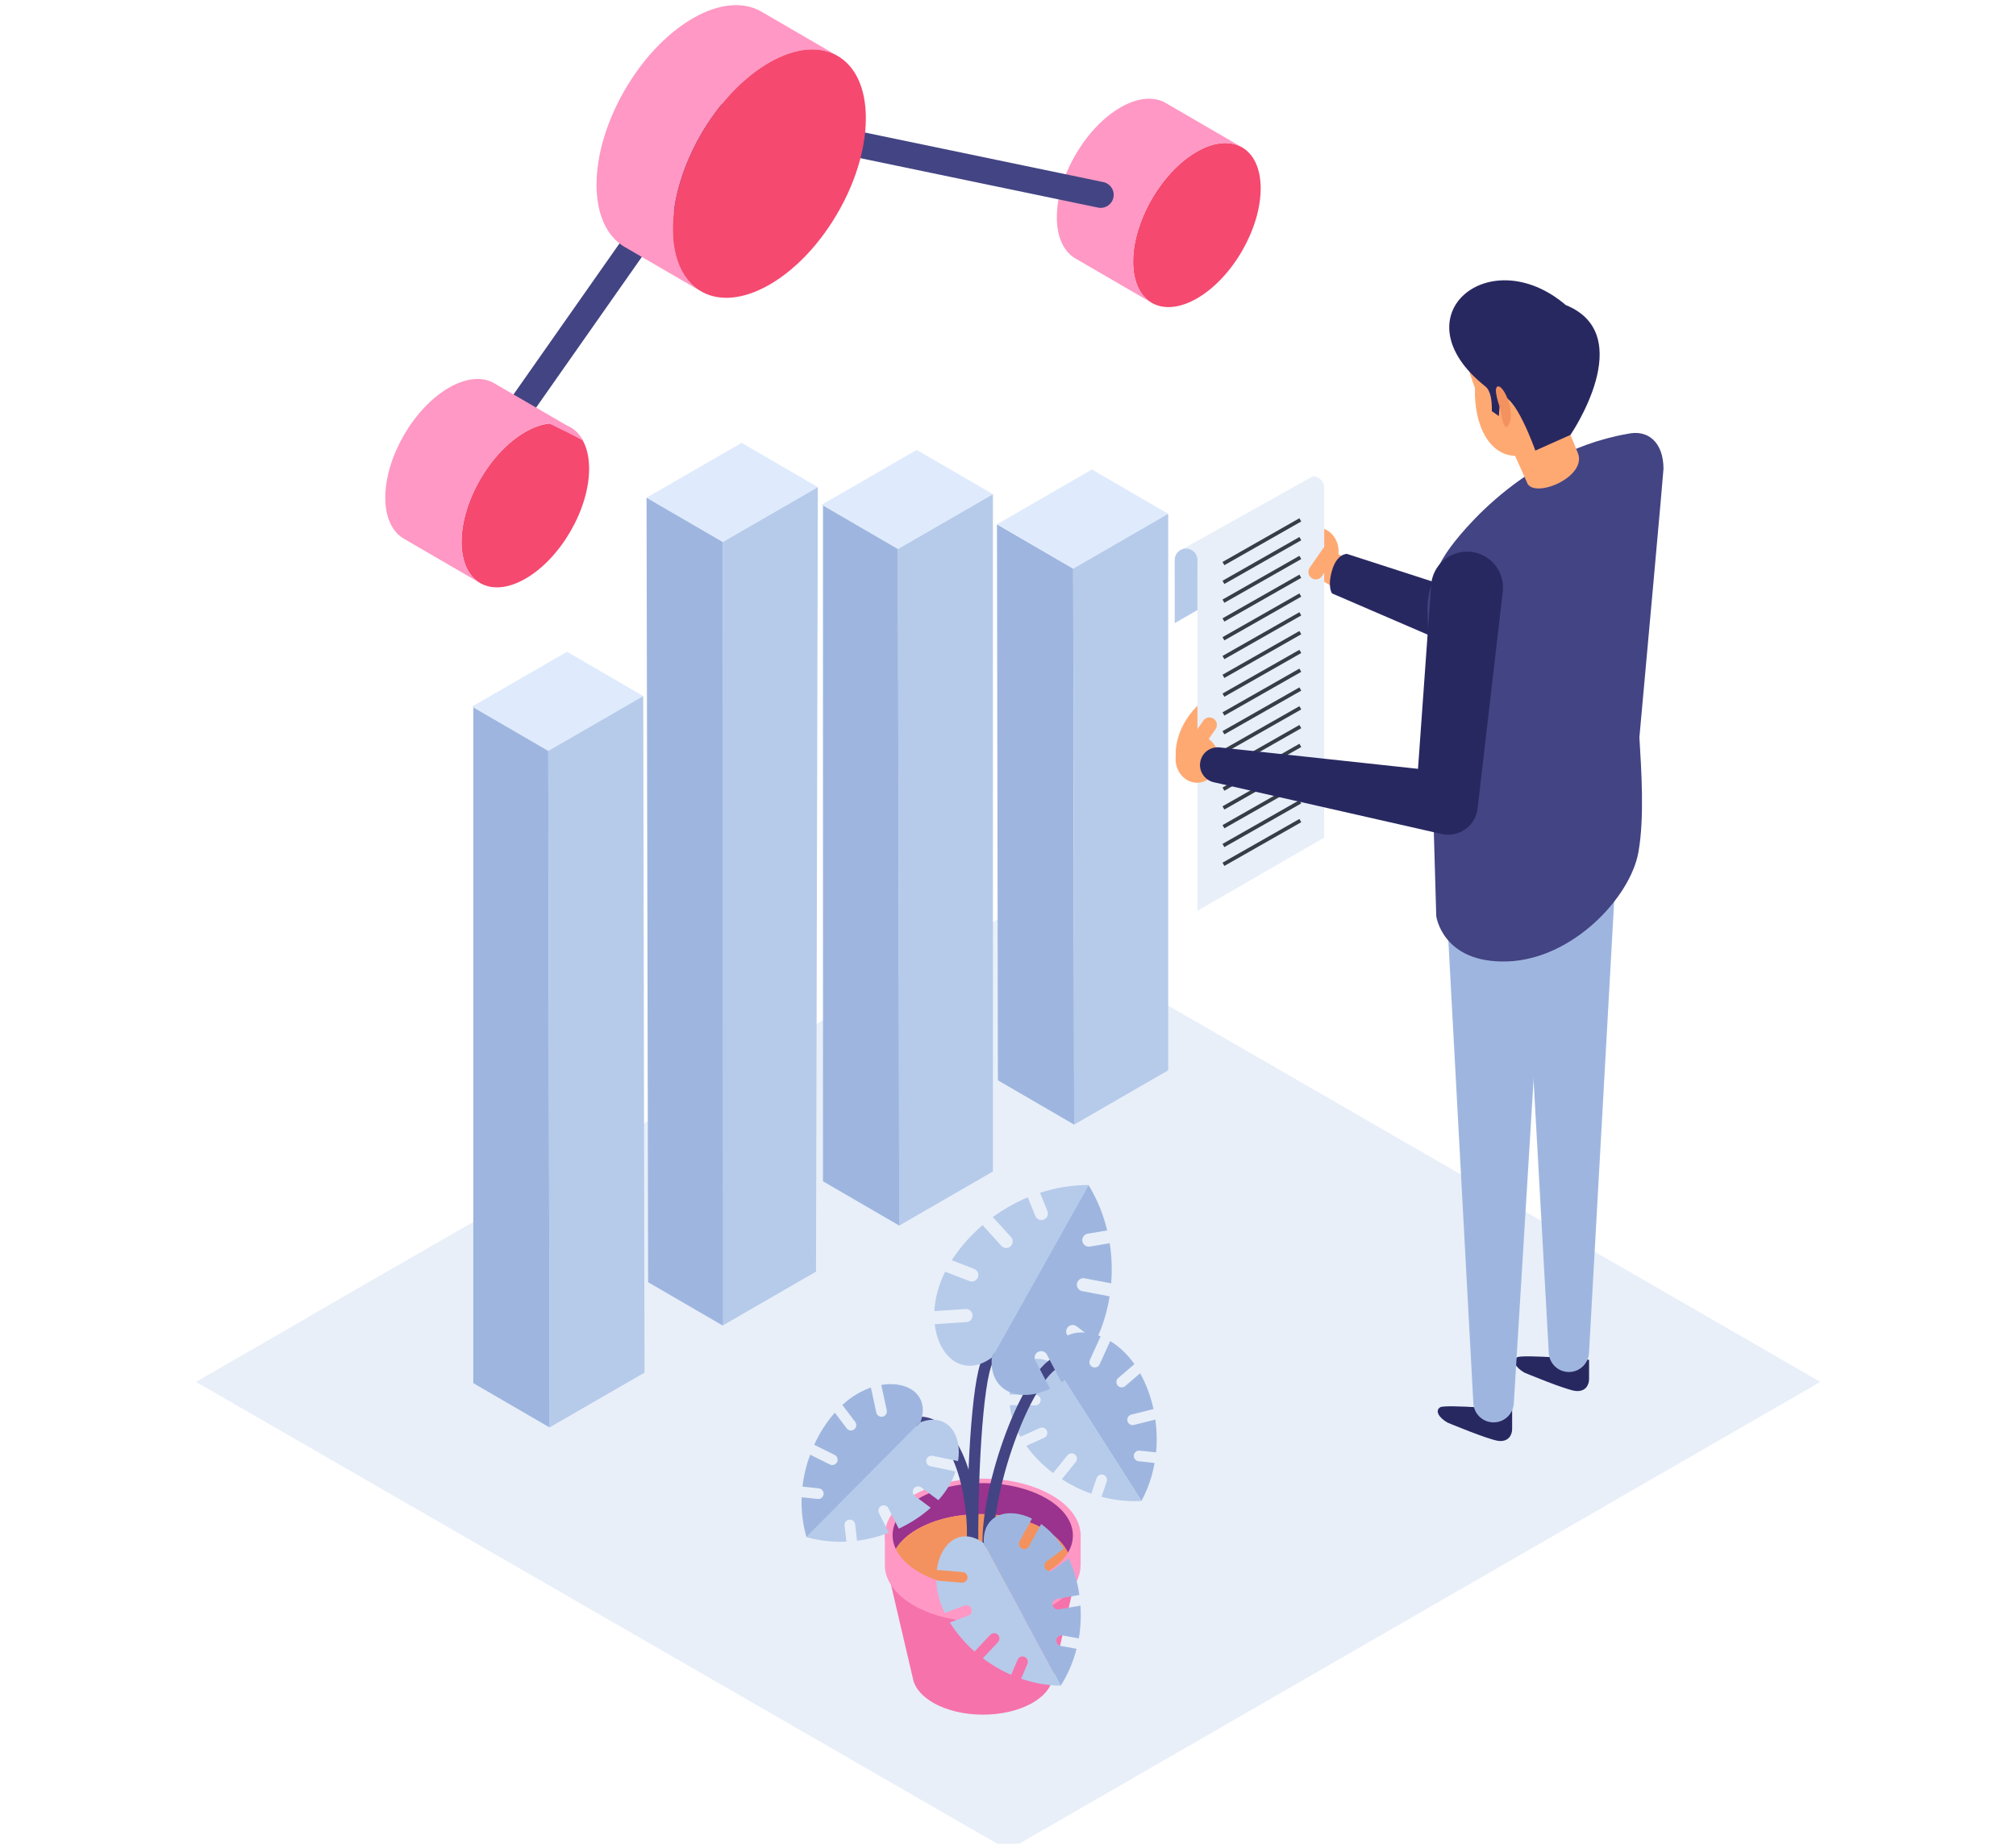 <?xml version="1.0" encoding="utf-8"?>
<!-- Generator: Adobe Illustrator 16.0.0, SVG Export Plug-In . SVG Version: 6.00 Build 0)  -->
<!DOCTYPE svg PUBLIC "-//W3C//DTD SVG 1.1//EN" "http://www.w3.org/Graphics/SVG/1.1/DTD/svg11.dtd">
<svg version="1.1" id="Layer_1" xmlns="http://www.w3.org/2000/svg" xmlns:xlink="http://www.w3.org/1999/xlink" x="0px" y="0px"
	 width="541.853px" height="495.618px" viewBox="0 0 541.853 495.618" enable-background="new 0 0 541.853 495.618"
	 xml:space="preserve">
<g>
	<g>
		<path fill="#F54970" d="M321.632,40.8c9.467-5.468,17.181-1.072,17.209,9.79c0.03,10.896-7.632,24.149-17.099,29.616
			c-9.453,5.456-17.164,1.083-17.193-9.816c-0.003-0.86,0.042-1.729,0.13-2.609c0.272-2.668,0.961-5.425,1.98-8.141
			C309.565,51.885,315.179,44.523,321.632,40.8z"/>
	</g>
	<path fill="#FF98C4" d="M313.345,27.698c-3.122-1.816-7.444-1.562-12.212,1.19c-6.451,3.726-12.064,11.085-14.975,18.839
		c-1.017,2.717-1.704,5.472-1.976,8.143c-0.092,0.879-0.134,1.75-0.131,2.604c0.013,5.418,1.924,9.222,5.004,11.01l20.497,11.911
		c-3.079-1.789-4.99-5.591-5.004-11.006c-0.003-0.86,0.042-1.729,0.13-2.609c0.272-2.668,0.961-5.425,1.98-8.141
		c2.905-7.754,8.52-15.116,14.973-18.839c4.765-2.754,9.086-3.005,12.207-1.193C327.008,35.638,320.177,31.666,313.345,27.698z"/>
	<polygon fill="#E8EFF9" points="270.974,245.505 52.687,371.468 270.974,497.315 489.26,371.47 	"/>
	<g>
		<path fill="#E8EFF9" d="M276.922,468.004c-8.063,4.647-21.256,4.647-29.318,0l-61.521-35.984
			c-8.063-4.647-8.064-12.257-0.003-16.908l0.541-0.313c8.061-4.65,21.25-4.65,29.31,0l61.457,36.031
			c8.06,4.65,8.059,12.259-0.003,16.908L276.922,468.004z"/>
	</g>
	<polygon fill="#E8EFF9" points="145.138,389.813 174.92,372.637 112.79,336.784 82.989,353.981 	"/>
	<polygon fill="#E8EFF9" points="190.795,362.418 220.577,345.243 159.354,309.914 129.554,327.11 	"/>
	<polygon fill="#E8EFF9" points="237.66,334.621 267.442,317.445 206.873,282.495 177.073,299.689 	"/>
	<polygon fill="#E8EFF9" points="223.646,272.815 284.035,307.629 313.817,290.454 253.446,255.619 	"/>
	<g>
		<g>
			<polygon fill="#DFEBFC" points="194.269,145.701 173.772,133.792 199.323,119.041 219.817,130.951 			"/>
		</g>
		<g enable-background="new    ">
			<g>
				<polygon fill="#DFEBFC" points="147.358,201.848 126.863,189.937 152.395,175.199 172.89,187.108 				"/>
			</g>
			<g>
				<polygon fill="#B6CBEA" points="172.89,187.108 173.232,368.974 147.705,383.711 147.358,201.848 				"/>
			</g>
		</g>
		<g>
			<polygon fill="#DFEBFC" points="241.347,147.584 220.85,135.675 246.38,120.935 266.877,132.845 			"/>
		</g>
		<g enable-background="new    ">
			<g>
				<polygon fill="#9EB6DF" points="288.705,302.307 268.208,290.396 267.957,140.938 288.451,152.849 				"/>
			</g>
			<g>
				<polygon fill="#DFEBFC" points="288.451,152.849 267.957,140.938 293.485,126.2 313.984,138.111 				"/>
			</g>
		</g>
		<g enable-background="new    ">
			<g>
				<path fill="#DFEBFC" d="M206.225,42.432c1.319-2.573,2.45-5.224,3.361-7.895l20.5,11.911c0,0-0.005,0.007-0.005,0.009
					c-6.816-3.96-13.63-7.921-20.444-11.878c6.814,3.957,13.628,7.917,20.444,11.878c-0.913,2.666-2.045,5.314-3.359,7.888
					C220.166,50.505,213.459,46.607,206.225,42.432z"/>
			</g>
			<g>
				<path fill="#F54970" d="M141.15,116.132c4.604-2.655,8.785-2.979,11.869-1.367c1.499,0.782,2.74,2.023,3.645,3.676
					c1.069,1.949,1.669,4.47,1.678,7.491c0.032,10.881-7.61,24.14-17.079,29.607c-9.471,5.465-17.185,1.073-17.213-9.808
					C124.021,134.872,131.682,121.599,141.15,116.132z"/>
			</g>
		</g>
	</g>
	<line fill="none" stroke="#434483" stroke-width="7" stroke-miterlimit="10" x1="137.284" y1="113.176" x2="194.696" y2="31.344"/>
	
		<line fill="none" stroke="#434483" stroke-width="7" stroke-linecap="round" stroke-miterlimit="10" x1="194.696" y1="31.344" x2="295.833" y2="52.374"/>
	<path fill="#FF98C4" d="M204.65,3.128c-4.715-2.739-11.238-2.356-18.445,1.801c-14.335,8.278-25.919,28.366-25.873,44.816
		c0.015,5.249,1.209,9.5,3.293,12.583c1.016,1.507,2.245,2.74,3.646,3.672c0.209,0.136,0.418,0.267,0.633,0.389l20.498,11.917
		c-0.216-0.127-0.428-0.258-0.632-0.397c-1.406-0.932-2.631-2.163-3.646-3.665c-2.087-3.09-3.282-7.336-3.295-12.587
		c-0.047-16.45,11.538-36.54,25.875-44.815c7.203-4.157,13.727-4.537,18.441-1.801C218.313,11.07,211.479,7.099,204.65,3.128z"/>
	<path fill="#FF98C4" d="M156.665,118.441c-0.839-1.53-1.968-2.71-3.321-3.5l-20.5-11.91c-0.104-0.063-0.212-0.122-0.321-0.181
		c-3.087-1.613-7.268-1.287-11.869,1.371c-9.468,5.465-17.13,18.74-17.102,29.601c0.02,5.403,1.929,9.207,5.01,10.998
		c6.832,3.972,13.663,7.942,20.495,11.912c-3.082-1.789-4.991-5.594-5.006-11c-0.029-10.86,7.631-24.133,17.1-29.6
		c2.282-1.315,4.457-2.055,6.451-2.275C150.815,115.437,154.036,116.913,156.665,118.441z"/>
	<g>
		<path fill="#F54970" d="M206.705,16.841c14.33-8.272,25.973-1.597,26.019,14.854c0.013,4.742-0.938,9.782-2.637,14.754
			c-0.916,2.672-2.047,5.322-3.364,7.896c-4.737,9.27-11.865,17.54-19.852,22.151c-7.539,4.351-14.34,4.577-19.099,1.413
			c-1.406-0.932-2.631-2.163-3.646-3.665c-2.087-3.09-3.282-7.336-3.295-12.587C180.782,45.206,192.367,25.116,206.705,16.841z"/>
	</g>
	<g>
		<g>
			<path fill="#9EB6DF" d="M295.83,359.214l-2.891,6.355c-0.327,0.723-0.01,1.57,0.711,1.898c0.721,0.329,1.568,0.01,1.897-0.712
				l2.848-6.261c2.328,1.404,4.592,3.46,6.514,6.195l-4.348,3.73c-0.601,0.515-0.67,1.418-0.153,2.02
				c0.516,0.603,1.421,0.671,2.02,0.154l4.016-3.443c1.601,2.865,2.835,6.129,3.594,9.616l-5.96,1.491
				c-0.767,0.191-1.233,0.971-1.042,1.739c0.19,0.767,0.971,1.234,1.737,1.041l5.765-1.442c0.399,2.868,0.483,5.842,0.19,8.828
				l-4.396-0.481c-0.787-0.085-1.495,0.481-1.582,1.268c-0.086,0.786,0.483,1.493,1.27,1.579l4.314,0.475
				c-0.624,3.475-1.771,6.924-3.532,10.199l-23.391-36.686C282.394,359.234,288.939,356.455,295.83,359.214z"/>
			<path fill="#B6CBEA" d="M271.308,374.848l6.986,0.062c0.789,0.006,1.425,0.654,1.419,1.445c-0.008,0.792-0.653,1.427-1.444,1.421
				l-6.879-0.06c0.29,2.705,1.201,5.623,2.87,8.52l5.215-2.369c0.72-0.325,1.568-0.006,1.896,0.715
				c0.328,0.722,0.009,1.569-0.711,1.897l-4.819,2.186c1.926,2.66,4.363,5.155,7.204,7.314l3.867-4.773
				c0.498-0.616,1.401-0.71,2.016-0.213c0.612,0.501,0.71,1.402,0.211,2.016l-3.74,4.617c2.432,1.573,5.093,2.905,7.924,3.898
				l1.418-4.191c0.254-0.747,1.066-1.15,1.817-0.896c0.749,0.254,1.152,1.067,0.899,1.816l-1.394,4.11
				c3.412,0.902,7.026,1.317,10.739,1.101l-23.391-36.686C276.998,362.676,271.712,367.438,271.308,374.848z"/>
		</g>
		<g>
			<g>
				<g>
					<path fill="#F672AB" d="M289.597,421.88h-51.07c0,0,6.91,29.745,7.034,30.123l0.01,0.03l0,0
						c0.699,2.083,2.444,4.066,5.231,5.676c7.417,4.281,19.392,4.281,26.759,0.004c2.769-1.611,4.493-3.597,5.171-5.68l0,0
						L289.597,421.88z"/>
					<path fill="#FF98C4" d="M290.457,412.074h-4.788c-0.886-0.736-1.877-1.444-3.012-2.103c-10.31-5.95-26.968-5.95-37.214,0.005
						c-1.127,0.653-2.109,1.361-2.984,2.098h-4.629v8.289c-0.01,0.239-0.012,0.489,0,0.729v0.08h0.005
						c0.201,3.76,2.764,7.485,7.729,10.354c10.314,5.955,26.974,5.955,37.213,0.006c5.122-2.979,7.671-6.88,7.651-10.778h0.029
						V412.074z"/>
					<g>
						<path fill="#FF98C4" d="M282.681,401.937c10.314,5.952,10.368,15.602,0.123,21.56c-10.242,5.947-26.901,5.947-37.214-0.007
							c-10.308-5.951-10.362-15.601-0.12-21.549C255.712,395.985,272.374,395.985,282.681,401.937z"/>
					</g>
					<g>
						<path fill="#99338D" d="M246.471,411.113c9.438-5.483,24.781-5.487,34.277-0.004c3.117,1.799,5.21,3.966,6.291,6.257
							c2.954-4.934,1.011-10.64-5.821-14.58c-9.494-5.482-24.838-5.479-34.273,0.006c-6.341,3.68-8.392,8.9-6.176,13.594
							C241.922,414.461,243.824,412.653,246.471,411.113z"/>
						<path fill="#F3925F" d="M247.054,422.641c9.5,5.48,24.843,5.48,34.277,0.003c2.65-1.538,4.553-3.351,5.708-5.277
							c-1.081-2.291-3.174-4.458-6.291-6.257c-9.497-5.483-24.839-5.479-34.277,0.004c-2.647,1.54-4.549,3.348-5.702,5.272
							C241.848,418.677,243.939,420.841,247.054,422.641z"/>
					</g>
				</g>
			</g>
		</g>
		<g>
			<path fill="none" stroke="#434483" stroke-width="3" stroke-linecap="round" stroke-miterlimit="10" d="M261.426,414.746
				c0-27.519,2.183-49.786,4.88-49.786"/>
			<path fill="none" stroke="#434483" stroke-width="3" stroke-linecap="round" stroke-miterlimit="10" d="M265.571,414.438
				c0-17.179,11.917-48.856,20.481-48.856"/>
			<path fill="none" stroke="#434483" stroke-width="3" stroke-linecap="round" stroke-miterlimit="10" d="M261.428,413.203
				c0-17.075-6.277-30.893-14.032-30.893"/>
			<g>
				<path fill="#B6CBEA" d="M257.508,392.763l-6.835-1.422c-0.775-0.159-1.534,0.335-1.694,1.11
					c-0.161,0.775,0.336,1.534,1.112,1.696l6.734,1.397c-0.859,2.581-2.367,5.242-4.61,7.721l-4.596-3.422
					c-0.634-0.472-1.533-0.34-2.003,0.295c-0.474,0.635-0.342,1.531,0.293,2.004l4.245,3.158c-2.443,2.192-5.355,4.116-8.59,5.623
					l-2.767-5.486c-0.356-0.706-1.217-0.989-1.924-0.633c-0.706,0.356-0.99,1.219-0.635,1.924l2.676,5.307
					c-2.709,1.021-5.59,1.758-8.568,2.13l-0.499-4.397c-0.091-0.784-0.798-1.351-1.585-1.263c-0.785,0.091-1.35,0.802-1.263,1.585
					l0.49,4.313c-3.528,0.158-7.145-0.2-10.729-1.199l30.637-30.893C254.53,379.659,258.683,385.433,257.508,392.763z"/>
				<path fill="#9EB6DF" d="M236.859,372.283l1.479,6.826c0.166,0.772-0.324,1.536-1.099,1.703
					c-0.772,0.167-1.535-0.325-1.702-1.095l-1.457-6.725c-2.574,0.877-5.222,2.407-7.678,4.675l3.457,4.565
					c0.478,0.632,0.353,1.527-0.277,2.008c-0.632,0.477-1.529,0.353-2.008-0.279l-3.194-4.217c-2.169,2.463-4.067,5.392-5.549,8.636
					l5.511,2.723c0.707,0.351,0.999,1.208,0.647,1.918c-0.349,0.71-1.21,1.002-1.919,0.65l-5.327-2.631
					c-0.999,2.719-1.711,5.604-2.057,8.587l4.399,0.462c0.788,0.083,1.357,0.785,1.277,1.573c-0.083,0.788-0.789,1.36-1.576,1.276
					l-4.317-0.453c-0.126,3.527,0.262,7.144,1.291,10.717l30.637-30.893C249.985,375.152,244.178,371.05,236.859,372.283z"/>
			</g>
		</g>
		<g>
			<path fill="#9EB6DF" d="M277.374,408.208l-3.347,6.129c-0.377,0.693-0.122,1.567,0.572,1.945c0.693,0.379,1.564,0.123,1.943-0.57
				l3.297-6.039c2.221,1.572,4.33,3.788,6.045,6.654l-4.608,3.404c-0.636,0.47-0.771,1.366-0.3,2.004
				c0.47,0.636,1.366,0.771,2.003,0.3l4.255-3.143c1.389,2.976,2.381,6.321,2.883,9.854l-6.052,1.052
				c-0.779,0.136-1.301,0.879-1.166,1.659c0.137,0.778,0.88,1.301,1.657,1.164l5.854-1.018c0.191,2.891,0.058,5.861-0.453,8.818
				l-4.351-0.801c-0.777-0.143-1.526,0.372-1.667,1.15c-0.144,0.776,0.371,1.524,1.147,1.67l4.269,0.782
				c-0.872,3.422-2.268,6.779-4.267,9.915l-20.654-38.291C263.972,407.252,270.703,404.956,277.374,408.208z"/>
			<path fill="#B6CBEA" d="M251.779,422.016l6.96,0.569c0.79,0.066,1.375,0.756,1.313,1.543c-0.066,0.791-0.759,1.378-1.548,1.313
				l-6.854-0.56c0.093,2.72,0.787,5.698,2.24,8.707l5.375-1.982c0.742-0.276,1.566,0.104,1.839,0.849
				c0.273,0.743-0.107,1.566-0.849,1.84l-4.964,1.831c1.725,2.791,3.975,5.46,6.65,7.818l4.206-4.479
				c0.54-0.576,1.449-0.606,2.026-0.062c0.576,0.54,0.604,1.448,0.063,2.023l-4.065,4.334c2.31,1.745,4.867,3.268,7.615,4.462
				l1.723-4.075c0.309-0.728,1.149-1.069,1.877-0.761c0.73,0.307,1.07,1.148,0.764,1.875l-1.688,3.999
				c3.339,1.148,6.911,1.825,10.63,1.879l-20.654-38.291C258.341,410.291,252.724,414.653,251.779,422.016z"/>
		</g>
		<g>
			<path fill="#B6CBEA" d="M251.237,355.946l8.521-0.562c0.966-0.063,1.698-0.896,1.633-1.861c-0.063-0.966-0.897-1.696-1.862-1.634
				l-8.393,0.551c0.167-3.319,1.073-6.948,2.908-10.6l6.532,2.529c0.902,0.349,1.917-0.1,2.264-1.003
				c0.349-0.902-0.098-1.916-1.001-2.266l-6.031-2.335c2.162-3.38,4.968-6.596,8.281-9.43l5.054,5.559
				c0.651,0.717,1.758,0.771,2.475,0.117c0.716-0.649,0.768-1.759,0.117-2.474l-4.885-5.377c2.858-2.09,6.012-3.897,9.401-5.309
				l2.022,5.017c0.362,0.897,1.384,1.329,2.279,0.97c0.898-0.364,1.33-1.384,0.971-2.28l-1.985-4.921
				c4.105-1.339,8.484-2.098,13.032-2.09l-26.003,46.407C259.028,370.408,252.248,364.964,251.237,355.946z"/>
			<path fill="#9EB6DF" d="M282.258,373.327l-3.971-7.56c-0.449-0.857-0.123-1.916,0.735-2.364c0.857-0.451,1.915-0.122,2.364,0.734
				l3.913,7.446c2.744-1.879,5.365-4.546,7.522-8.016l-5.567-4.251c-0.771-0.588-0.917-1.688-0.329-2.456
				c0.588-0.771,1.687-0.917,2.455-0.328l5.142,3.924c1.753-3.608,3.033-7.682,3.717-11.986l-7.382-1.407
				c-0.949-0.183-1.572-1.1-1.392-2.051c0.182-0.948,1.099-1.573,2.05-1.391l7.136,1.358c0.29-3.526,0.187-7.164-0.381-10.788
				l-5.333,0.893c-0.954,0.161-1.857-0.483-2.019-1.439c-0.159-0.953,0.487-1.854,1.438-2.017l5.234-0.875
				c-1.001-4.2-2.642-8.33-5.021-12.205l-26.003,46.407C265.854,374.232,274.041,377.173,282.258,373.327z"/>
		</g>
	</g>
	<polygon fill="#9EB6DF" points="147.358,201.848 127.206,190.136 127.206,371.803 147.705,383.711 	"/>
	<polygon fill="#B6CBEA" points="219.817,130.951 194.269,145.701 194.204,356.329 219.325,341.824 	"/>
	<polygon fill="#B6CBEA" points="266.877,132.845 241.347,147.584 241.693,329.448 266.877,314.909 	"/>
	<polygon fill="#B6CBEA" points="313.984,138.111 288.451,152.849 288.705,302.307 313.984,287.712 	"/>
	<polygon fill="#9EB6DF" points="241.347,147.584 221.194,135.875 221.194,317.539 241.693,329.448 	"/>
	<polygon fill="#9EB6DF" points="194.269,145.701 173.772,133.792 174.2,344.672 194.269,356.334 	"/>
	<path fill="#E8EFF9" d="M303.803,313.532l0.601-0.349c8.965-5.172,23.637-5.172,32.602,0l93.748,54.099l-9.065,5.227
		l-33.313-19.222c-3.751-2.165-9.891-2.165-13.644,0l-0.251,0.146c-3.754,2.166-3.752,5.706,0,7.87l33.325,19.209l-10.219,5.893
		l-93.78-54.067C294.839,327.168,294.836,318.706,303.803,313.532z"/>
	<ellipse fill="#FEA972" cx="353.997" cy="148.196" rx="5.78" ry="6.389"/>
	<path fill="#282861" d="M387.12,378.276c-1.438,0.83-0.575,2.688,1.916,4.127c0,0,11.131,4.656,13.768,4.928
		c2.637,0.274,3.623-1.568,3.623-3.229c0-1.659,0-5.146,0-5.146S388.556,377.448,387.12,378.276z"/>
	<path fill="#282861" d="M407.799,364.847c-1.439,0.83-0.576,2.689,1.916,4.127c0,0,11.131,4.656,13.767,4.929
		c2.639,0.273,3.624-1.568,3.624-3.229c0-1.66,0-5.146,0-5.146S409.238,364.02,407.799,364.847z"/>
	<g>
		<g>
			<path fill="#9EB6DF" d="M434.573,229.338l-7.486,134.359c-0.168,2.985-2.723,5.271-5.705,5.104
				c-2.781-0.156-4.956-2.385-5.104-5.104l-7.488-134.359c-0.396-7.12,5.054-13.213,12.175-13.609
				c7.119-0.396,13.212,5.054,13.608,12.173C434.599,228.382,434.598,228.869,434.573,229.338z"/>
		</g>
	</g>
	<g>
		<g>
			<path fill="#9EB6DF" d="M414.787,247.761l-7.909,129.477c-0.182,3.002-2.765,5.287-5.768,5.105
				c-2.791-0.171-4.962-2.416-5.107-5.144l-6.999-129.529c-0.385-7.121,5.076-13.206,12.198-13.59
				c7.119-0.385,13.205,5.076,13.589,12.197C414.818,246.773,414.814,247.275,414.787,247.761z"/>
		</g>
	</g>
	<path fill="#FEA972" d="M355.413,147.197c6.124,2.585,8.504,3.588,8.504,3.588s-0.762,1.601-1.925,9.062
		c0,0-5.1-2.857-11.194-6.325C344.699,150.054,349.286,144.613,355.413,147.197z"/>
	<path fill="#282861" d="M439.369,120.071c-4.878-2.178-10.599,0.009-12.776,4.886l-17.493,39.158l-47.078-15.223
		c0,0-2.688-0.096-3.998,4.426c-1.308,4.522,0,6.199,0,6.199l52.709,22.724c3.818,1.635,8.327,0.061,10.239-3.693l0.274-0.538
		l22.794-44.716c0.069-0.137,0.149-0.306,0.215-0.448C446.431,127.97,444.245,122.25,439.369,120.071z"/>
	<path fill="#434483" d="M447.107,125.993c-0.021-7.03-4.103-10.637-9.693-9.36l0.002-0.003
		c-30.627,5.362-48.155,31.273-48.155,31.273l0.007,0.003c-3.396,4.805-5.604,10.683-5.589,15.878
		c0.004,1.531,2.354,82.471,2.354,82.471s1.652,12.767,19.131,12.186s33.029-17.175,35.203-29.366
		c1.678-9.392,0.771-22.191,0.267-30.892C441.88,184.472,447.109,126.931,447.107,125.993z"/>
	<g>
		<g>
			<path fill="#FEA972" d="M394.297,96.628c-0.207,1.506,2.129,7.671,2.129,7.671c-0.278,10.494,4.105,18.024,10.79,18.244
				c0.664,1.393,3.127,6.982,3.127,6.982c1.429,4.995,17.039-1.395,13.559-8.194l-2.914-7.172
				C420.988,114.159,394.692,94.292,394.297,96.628z"/>
		</g>
		<path fill="#282861" d="M420.843,81.999c-20.603-17.534-45.354,3.058-21.627,21.866c1.449,1.148,1.816,3.853,1.754,6.661
			l1.878,1.319l0.402-5.103c3.747-1.733,9.41,14.376,9.41,14.376l9.441-4.215C422.102,116.903,440.569,89.994,420.843,81.999z"/>
		<path fill="#F3925F" d="M403.272,109.898c0,0-2.227-5.845-0.63-6.031c1.599-0.181,4.574,6.655,3.003,10.021
			C404.073,117.262,403.272,109.898,403.272,109.898z"/>
	</g>
	
		<line fill="none" stroke="#FEA972" stroke-width="4" stroke-linecap="round" stroke-miterlimit="10" x1="352.427" y1="151.056" x2="346.563" y2="151.934"/>
	<path fill="#E8EFF9" d="M352.864,128.037l-35.076,19.608c-1.191,0.418-2.049,1.54-2.049,2.874v6.01l6.109-2.417v90.718
		l34.071-19.671v-91.589v-2.477C355.919,129.404,354.551,128.037,352.864,128.037z"/>
	<g>
		<line fill="none" stroke="#353D48" stroke-miterlimit="10" x1="328.831" y1="151.495" x2="349.494" y2="139.742"/>
		<line fill="none" stroke="#353D48" stroke-miterlimit="10" x1="328.831" y1="156.547" x2="349.494" y2="144.794"/>
		<line fill="none" stroke="#353D48" stroke-miterlimit="10" x1="328.831" y1="161.6" x2="349.494" y2="149.846"/>
		<line fill="none" stroke="#353D48" stroke-miterlimit="10" x1="328.831" y1="166.652" x2="349.494" y2="154.899"/>
		<line fill="none" stroke="#353D48" stroke-miterlimit="10" x1="328.831" y1="171.705" x2="349.494" y2="159.952"/>
		<line fill="none" stroke="#353D48" stroke-miterlimit="10" x1="328.831" y1="176.757" x2="349.494" y2="165.004"/>
		<line fill="none" stroke="#353D48" stroke-miterlimit="10" x1="328.831" y1="181.81" x2="349.494" y2="170.056"/>
		<line fill="none" stroke="#353D48" stroke-miterlimit="10" x1="328.831" y1="186.862" x2="349.494" y2="175.109"/>
		<line fill="none" stroke="#353D48" stroke-miterlimit="10" x1="328.831" y1="191.915" x2="349.494" y2="180.161"/>
		<line fill="none" stroke="#353D48" stroke-miterlimit="10" x1="328.831" y1="196.967" x2="349.494" y2="185.213"/>
		<line fill="none" stroke="#353D48" stroke-miterlimit="10" x1="328.831" y1="202.02" x2="349.494" y2="190.266"/>
		<line fill="none" stroke="#353D48" stroke-miterlimit="10" x1="328.831" y1="207.072" x2="349.494" y2="195.318"/>
		<line fill="none" stroke="#353D48" stroke-miterlimit="10" x1="328.831" y1="212.125" x2="349.494" y2="200.371"/>
		<line fill="none" stroke="#353D48" stroke-miterlimit="10" x1="328.831" y1="217.177" x2="349.494" y2="205.423"/>
		<line fill="none" stroke="#353D48" stroke-miterlimit="10" x1="328.831" y1="222.229" x2="349.494" y2="210.476"/>
		<line fill="none" stroke="#353D48" stroke-miterlimit="10" x1="328.831" y1="227.282" x2="349.494" y2="215.528"/>
		<line fill="none" stroke="#353D48" stroke-miterlimit="10" x1="328.831" y1="232.334" x2="349.494" y2="220.581"/>
	</g>
	<path fill="#B6CBEA" d="M321.848,163.983v-13.465c0-1.688-1.368-3.056-3.055-3.056c-1.688,0-3.055,1.368-3.055,3.056v16.993
		L321.848,163.983z"/>
	<ellipse fill="#FEA972" cx="321.75" cy="204.024" rx="5.78" ry="6.389"/>
	<g>
		<g>
			<path fill="#282861" d="M403.911,159.065l-6.698,57.637l-0.077,0.655c-0.505,4.358-4.448,7.48-8.806,6.974
				c-0.283-0.033-0.57-0.083-0.843-0.144l-61.252-13.909c-2.561-0.582-4.169-3.131-3.586-5.694c0.541-2.381,2.78-3.936,5.152-3.676
				l62.446,6.745l-9.725,7.485l4.134-57.878c0.381-5.327,5.009-9.337,10.336-8.957c5.329,0.381,9.338,5.008,8.957,10.336
				C403.941,158.769,403.924,158.936,403.911,159.065z"/>
		</g>
	</g>
	<path fill="#FEA972" d="M321.848,189.687v11.02l-5.813,2.412C316.035,203.118,315.269,196.393,321.848,189.687z"/>
	
		<line fill="none" stroke="#FEA972" stroke-width="4" stroke-linecap="round" stroke-miterlimit="10" x1="321.535" y1="199.956" x2="325.069" y2="194.854"/>
	
		<line fill="none" stroke="#FEA972" stroke-width="4" stroke-linecap="round" stroke-miterlimit="10" x1="353.664" y1="153.739" x2="357.198" y2="148.636"/>
</g>
</svg>
